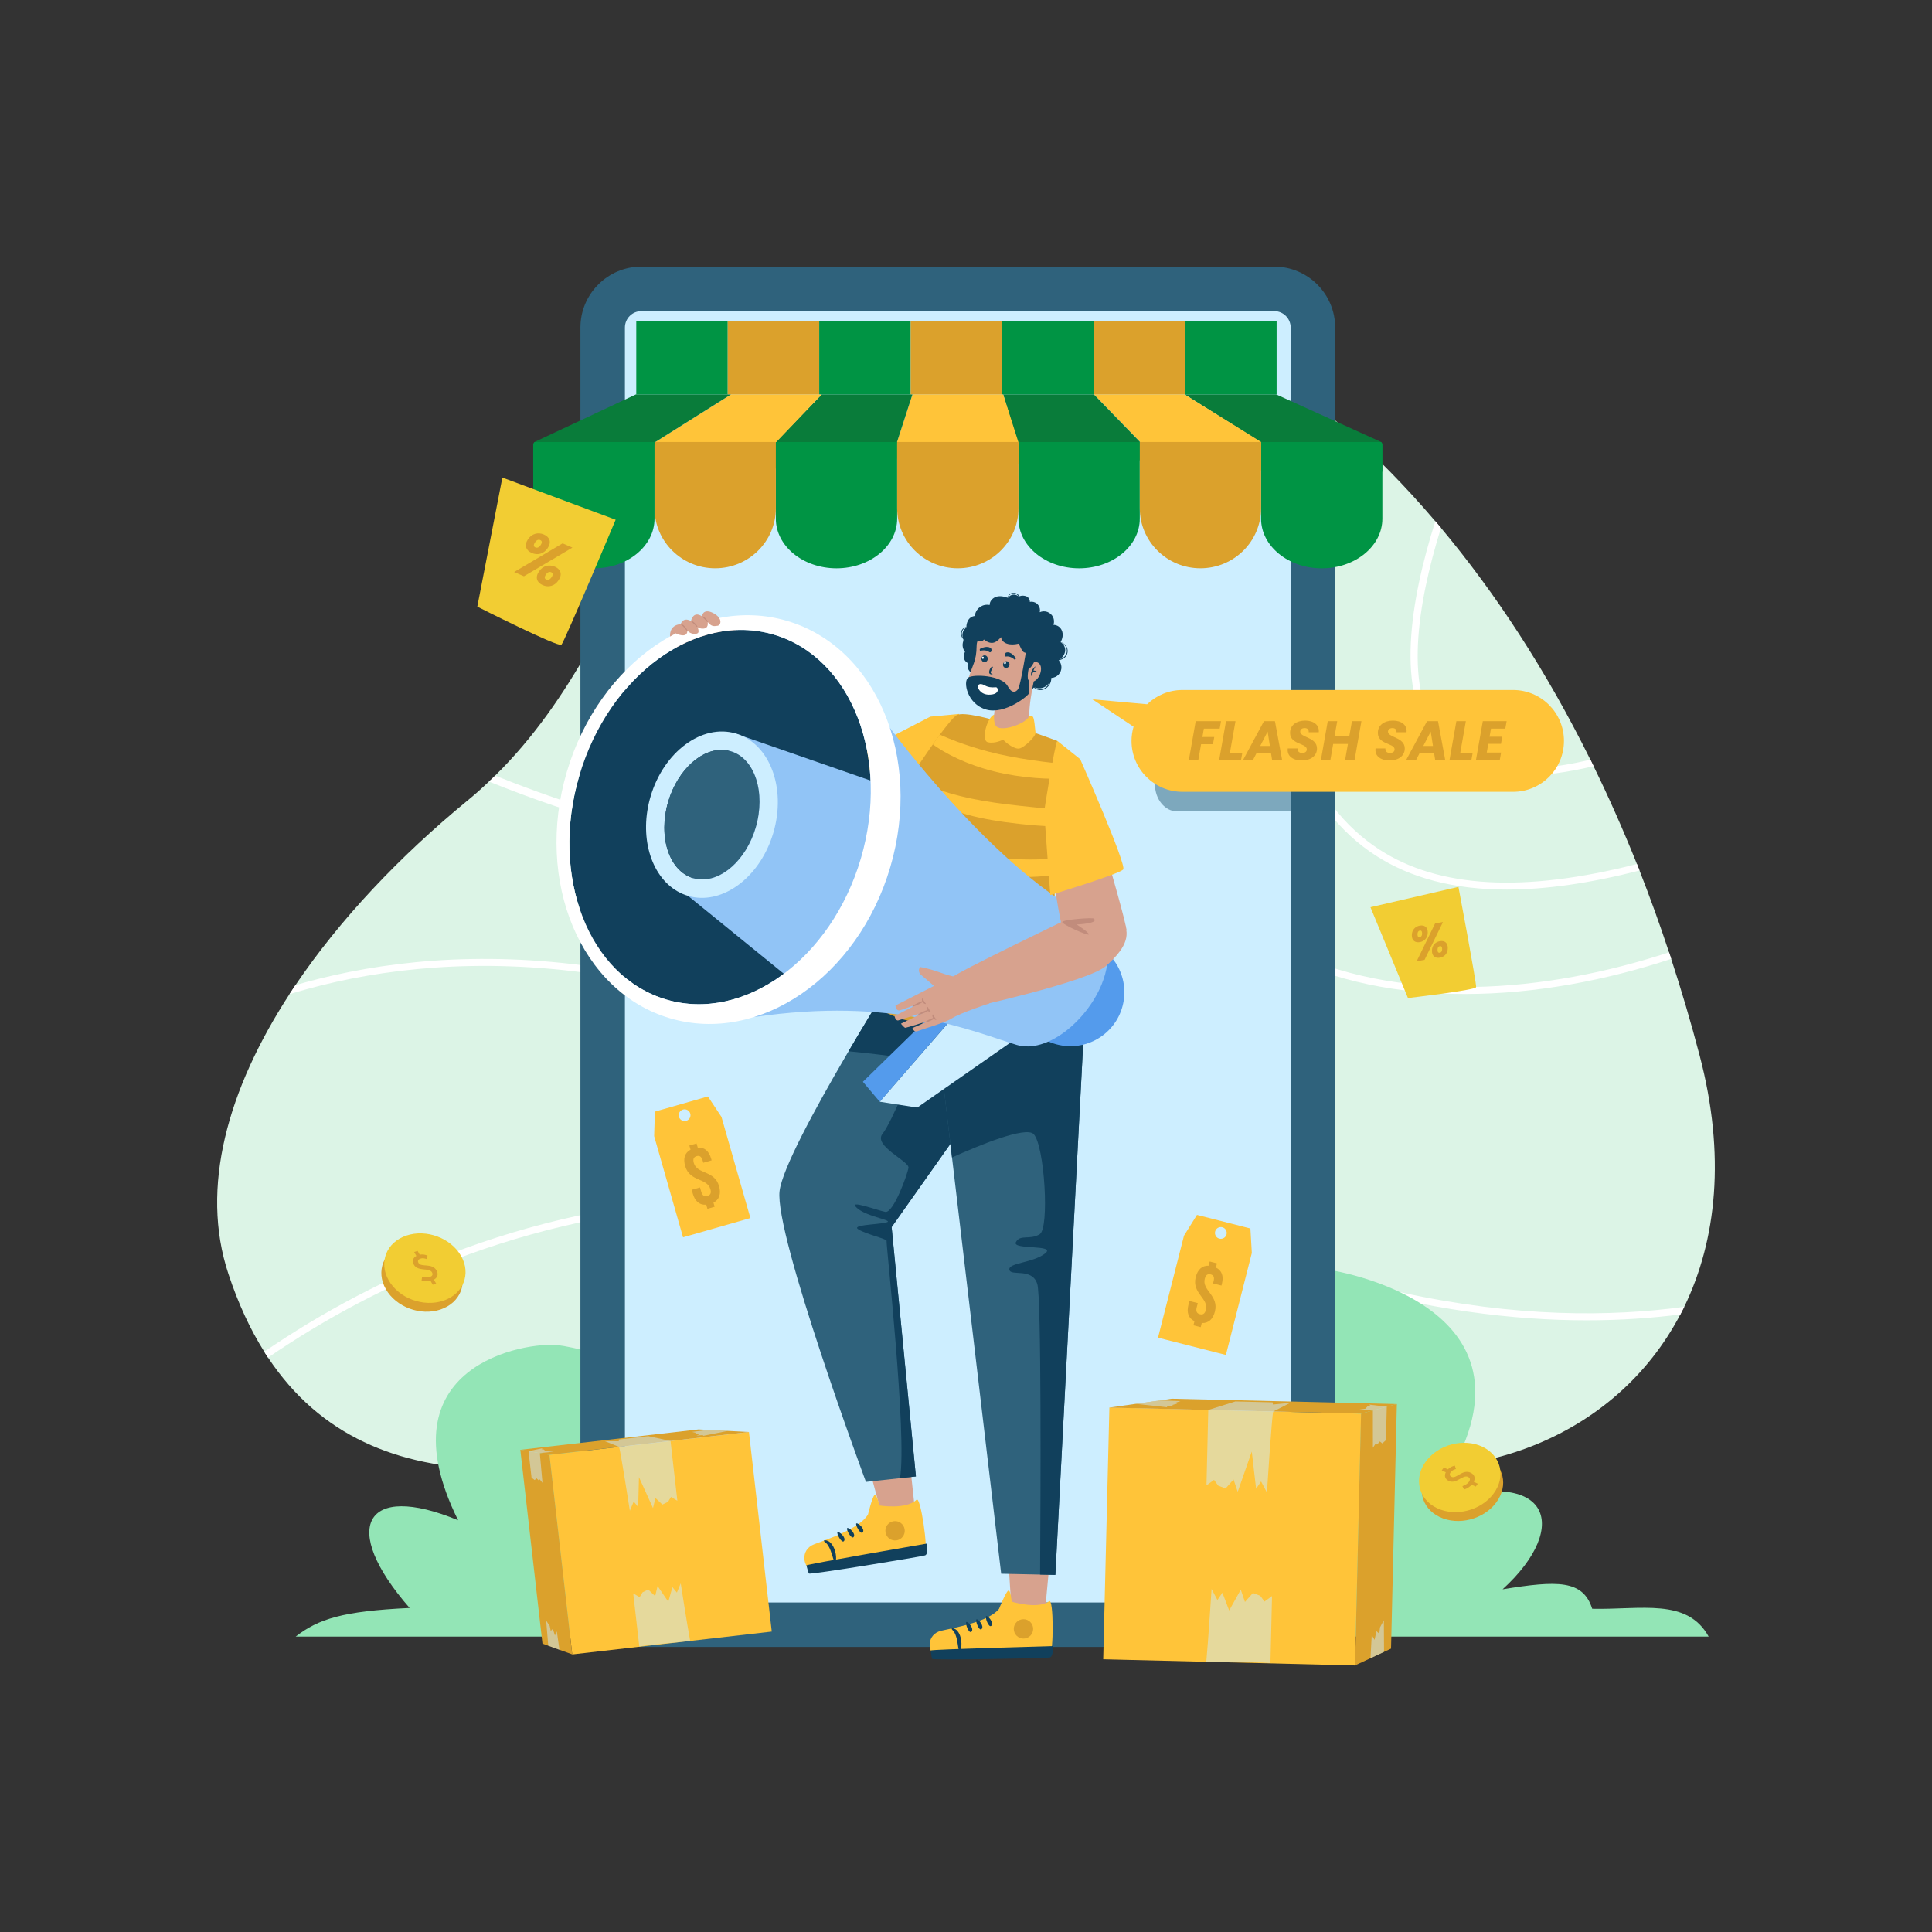 <svg xmlns="http://www.w3.org/2000/svg" enable-background="new -360.158 -1489.347 3000 3000" viewBox="-360.158 -1489.347 3000 3000" id="flash-sale-promotion">
  <rect x="-360.158" y="-1489.347" width="3000" height="3000" fill="#333333" stroke="none"/>
  <path fill="#DCF4E6" d="M2255.128,539.905c-1.95,4.01-4.009,7.911-6.068,11.811c-100.021,191.05-326.072,279.259-553.314,220.308
			c-84.309-21.889-157.021-64.911-242.739-98.288c-7.369-2.926-14.847-5.634-22.432-8.343
			c-121.37-43.564-271.564-63.72-514.844,19.938C537.426,815.37,217.097,861.643,56.066,618.687c-2.059-2.926-4.01-5.96-5.852-9.102
			c-21.781-34.461-40.42-74.556-55.7-120.828c-44.43-133.832-0.975-287.061,94.82-434.33c3.035-4.658,6.177-9.427,9.32-14.087
			c68.595-101.647,161.681-200.043,267.445-286.844c11.379-9.32,22.324-19.072,32.943-29.259c3.252-2.818,6.502-5.96,9.646-9.211
			c59.6-58.518,106.198-126.68,145.859-197.117c1.841-3.251,3.685-6.503,5.526-9.753
			c73.147-132.422,123.322-271.997,190.832-372.561c5.527-8.235,11.163-16.147,17.122-23.84c2.493-3.36,5.093-6.72,7.802-9.971
			c21.131-26.442,44.539-49.957,69.896-70.329c2.926-2.492,5.96-4.876,8.994-7.151c68.705-52.882,150.629-84.309,240.464-93.953
			c4.551-0.433,8.995-0.867,13.546-1.3c139.25-11.379,296.38,29.041,451.56,123.21c4.117,2.385,8.126,4.878,12.245,7.478
			c101.647,63.394,202.21,150.087,296.055,260.295c2.926,3.359,5.852,6.827,8.777,10.294
			c84.201,100.672,162.981,220.524,232.011,359.99c1.734,3.359,3.36,6.719,4.985,10.078c23.624,48.332,46.056,98.938,67.295,151.929
			c1.301,3.36,2.601,6.719,4.009,10.078c16.039,40.962,31.427,83.225,45.839,127.005c1.192,3.359,2.275,6.827,3.359,10.185
			c15.822,48.439,30.668,98.396,44.214,150.195C2319.606,304.101,2305.411,436.308,2255.128,539.905z"></path>
  <path fill="#FFF" d="M2234.864-0.406c-99.371,32.835-210.338,54.508-320.22,54.508c-101.54,0-202.102-18.638-291.612-64.26
				c-165.907-84.742-274.166-249.35-321.846-489.488c-60.251-303.532-138.275-474.099-206.003-570.003
				c4.551-0.433,8.995-0.867,13.546-1.3c67.511,98.503,143.693,270.047,203.078,569.245
				c46.922,236.67,153.337,398.785,316.21,481.901c183.139,93.519,414.608,71.305,603.489,9.212
				C2232.698-7.233,2233.781-3.765,2234.864-0.406z"></path>
  <path fill="#FFF" d="M2185.666-137.597c-76.722,19.722-145.318,29.584-206.111,29.584c-81.49,0-149.003-17.665-203.402-52.775
				c-112.482-72.713-172.193-220.307-182.487-451.234c-6.069-134.156-18.424-245.123-33.377-335.717
				c4.117,2.385,8.126,4.878,12.245,7.478c14.304,89.293,26.116,197.768,31.968,327.699
				c10.187,227.243,68.271,372.019,177.611,442.673c92.22,59.601,223.885,67.078,399.545,22.215
				C2182.958-144.315,2184.258-140.956,2185.666-137.597z"></path>
  <path fill="#FFF" d="M2114.362-299.604c-40.637 9.645-76.938 14.522-109.016 14.522-60.793 0-106.089-17.338-135.348-52.015-64.478-76.182-40.205-220.525-1.41-342.869 2.926 3.359 5.852 6.827 8.777 10.294-36.736 118.443-58.843 255.093.867 325.638 41.72 49.198 119.31 60.685 231.144 34.352C2111.111-306.323 2112.738-302.963 2114.362-299.604zM2255.128 539.905c-1.95 4.01-4.009 7.911-6.068 11.811-43.887 5.636-92.436 9.104-145.426 9.104-226.159 0-533.375-63.394-905.395-292.479C717.204-27.822 344.643-15.794 116.859 46.408c-9.32 2.602-18.531 5.202-27.525 8.019 3.035-4.658 6.177-9.427 9.32-14.087 5.093-1.517 10.186-2.926 15.279-4.335 229.952-62.852 605.655-75.098 1089.941 223.017C1665.62 543.265 2026.37 571.115 2255.128 539.905zM1453.007 673.737c-7.369-2.926-14.847-5.634-22.432-8.343C1288.617 514.332 1076.978 369.88 790.352 378.44c-318.162 9.428-564.369 123.97-734.286 240.247-2.059-2.926-4.01-5.96-5.852-9.102C221.54 492.441 469.696 377.14 790.025 367.604 1090.524 358.826 1309.53 515.415 1453.007 673.737zM1065.708-406.018c-10.294 112.7-64.585 186.388-157.022 213.046-33.376 9.645-70.003 13.872-108.907 13.872-121.477 0-265.278-42.154-400.736-96.663 3.252-2.818 6.502-5.96 9.646-9.211 176.093 70.654 364.866 119.635 496.963 81.598 110.968-32.076 142.393-128.413 149.328-203.619 15.714-173.385-82.358-417.207-209.254-561.551 2.926-2.492 5.96-4.876 8.994-7.151C984.434-829.62 1082.071-585.255 1065.708-406.018z"></path>
  <path fill="#FFF" d="M848.543-388.571c-12.679,6.394-27.634,9.32-44.213,9.32c-67.079,0-162.007-47.574-249.783-102.839
				c1.841-3.251,3.685-6.503,5.526-9.753c107.067,67.836,223.992,123.861,283.594,93.628c95.145-48.331-16.58-348.829-75.64-490.029
				c2.493-3.36,5.093-6.72,7.802-9.971C835.431-757.014,953.982-442.103,848.543-388.571z"></path>
  <g>
    <path fill="#93E5B6" d="M1027.256,1051.962h1265.789c-33.409-60.291-104.401-41.598-180.828-43.207
			c-14.284-45.074-53.868-44.127-139.14-30.247c108.028-98.517,74.325-195.305-114.076-132.219
			c215.191-292.957-118.399-359.911-167.661-365.77c-62.073-7.403-347.417,38.226-196.177,343.295
			c-183.217-76.042-233.34,13.84-95.066,171.987C1268.001,1001.993,1109.721,1031.008,1027.256,1051.962z"></path>
    <path fill="#93E5B6" d="M98.918,1051.962h1000.895c-64.927-15.081-199.457-32.94-259.977-34.214
			c-11.312-35.693-42.657-34.943-110.181-23.952c85.545-78.013,58.855-154.656-90.334-104.701
			c170.405-231.984-93.757-285.003-132.766-289.643c-49.154-5.863-275.11,30.27-155.347,271.846
			c-145.084-60.215-184.776,10.959-75.28,136.191C171.325,1012.393,134.209,1024.667,98.918,1051.962z"></path>
  </g>
  <g>
    <path fill="#2F627C" d="M635.706,1068.047c-52.158,0-94.59-42.432-94.59-94.589V-980.733c0-52.157,42.432-94.595,94.59-94.595
			h982.782c52.158,0,94.596,42.438,94.596,94.595V973.458c0,52.157-42.438,94.589-94.596,94.589H635.706z"></path>
    <path fill="#CDEEFF" d="M635.706,998.96c-14.062,0-25.503-11.441-25.503-25.502V-980.733c0-14.067,11.441-25.508,25.503-25.508
			h982.782c14.067,0,25.509,11.441,25.509,25.508V973.458c0,14.061-11.441,25.502-25.509,25.502H635.706z"></path>
    <g>
      <path fill="#097C3A" d="M1479.114-876.973l117.675,73.955l1.229,2.85v0.08l1.841,4.188
				c14.323,31.495,70.291,58.295,124.624,58.295c29.365,0,50.952-7.706,61.901-19.767v-42.796l-1.74-2.765l-163.375-74.04H1479.114z
				"></path>
      <path fill="#FFC439" d="M1499.351-737.617h52.045c40.615,0,64.814-36.545,54.464-60.561l-126.746-78.808h-140.789l76.04,78.331
				C1420.577-774.638,1458.737-737.617,1499.351-737.617z"></path>
      <path fill="#097C3A" d="M1197.523-876.956l24.065,80.251c2.744,31.839,49.75,59.126,104.664,59.126
				c55.048,0,94.89-30.666,86.656-62.505l-74.577-76.871H1197.523z"></path>
      <path fill="#FFC439" d="M1101.097-737.617h52.047c40.614,0,75.094-25.588,73.025-49.605l-28.648-89.765h-140.799l-27.455,84.764
				C1027.197-768.207,1060.483-737.617,1101.097-737.617z"></path>
      <path fill="#097C3A" d="M915.91-876.956l-82.434,85.209c-8.233,31.84,39.595,54.168,94.511,54.168
				c55.049,0,99.248-24.948,101.993-56.789l26.739-82.588H915.91z"></path>
      <path fill="#FFC439" d="M702.842-737.617h52.046c40.616,0,72.378-28.925,78.589-52.94l82.44-86.43H775.132l-137.493,86.379
				C627.287-766.59,662.229-737.617,702.842-737.617z"></path>
      <path fill="#097C3A" d="M467.815-799.92v42.464c10.844,12.064,32.537,19.851,61.902,19.851
				c55.047,0,111.322-27.304,125.032-59.13l1.433-3.265v-0.088l1.226-2.931h0.103l117.578-73.955H627.501l-157.845,74.04
				L467.815-799.92z"></path>
      <path fill="#009444" d="M1598.018-802.933v118.932c0 42.548 42.257 77.137 94.234 77.137 52.079 0 94.132-34.588 94.132-77.137v-116.167l-1.74-2.765H1598.018zM1221.309-802.976v118.999c0 42.522 42.237 77.096 94.185 77.096 52.071 0 94.183-34.575 94.183-77.096v-118.999H1221.309zM844.577-802.976v118.999c0 42.522 42.24 77.096 94.186 77.096 52.073 0 94.185-34.575 94.185-77.096v-118.999H844.577z"></path>
      <path fill="#DBA12C" d="M1409.676-803.02v102.757c0 51.55 42.166 93.338 94.181 93.338l0 0c52.014 0 94.18-41.788 94.18-93.338V-803.02H1409.676zM1032.948-700.262c0 51.55 42.166 93.338 94.181 93.338l0 0c52.012 0 94.18-41.788 94.18-93.338V-803.02h-188.362V-700.262zM656.215-700.262c0 51.55 42.167 93.338 94.181 93.338 52.017 0 94.183-41.788 94.183-93.338V-803.02H656.215V-700.262z"></path>
      <path fill="#009444" d="M467.815-799.92v115.919c0,42.548,42.257,77.137,94.234,77.137c52.08,0,94.133-34.588,94.133-77.137
				v-118.932H469.657L467.815-799.92z"></path>
      <rect width="142.046" height="113.273" x="627.846" y="-990.246" fill="#009444"></rect>
      <rect width="142.045" height="113.273" x="769.891" y="-990.246" fill="#DBA12C"></rect>
      <rect width="142.046" height="113.273" x="911.937" y="-990.246" fill="#009444"></rect>
      <rect width="142.046" height="113.273" x="1053.982" y="-990.246" fill="#DBA12C"></rect>
      <rect width="142.045" height="113.273" x="1196.028" y="-990.246" fill="#009444"></rect>
      <rect width="142.046" height="113.273" x="1338.073" y="-990.246" fill="#DBA12C"></rect>
      <rect width="142.045" height="113.273" x="1480.119" y="-990.246" fill="#009444"></rect>
    </g>
  </g>
  <g>
    <rect width="391.034" height="391.034" x="1357.668" y="700.983" fill="#FFC439" transform="rotate(1.403 1554.074 895.562)"></rect>
    <path fill="#CDEEFF" d="M1612.574,1093.04l2.477-104.02l-11.716,8.527l-6.56-8.962l-11.41-4.334l-12.354,13.926
			l-6.489-19.119l-17.999,32.332l-10.559-27.594l-7.72,11.332l-9.076-17.15c0,0-5.125,80.24-8.167,112.691
			C1546.159,1093.086,1579.433,1090.393,1612.574,1093.04z" opacity=".5"></path>
    <polygon fill="#DBA12C" points="1362.377 696.384 1459.563 682.543 1808.855 690.86 1753.301 705.693"></polygon>
    <polygon fill="#DBA12C" points="1808.875 690.835 1799.832 1070.6 1788.949 1075.661 1767.965 1085.471 1743.966 1096.635 1753.275 705.724"></polygon>
    <path fill="#CDEEFF" d="M1516.038,700.044l-2.788,117.108l11.719-8.527l6.56,8.963l11.409,4.334l12.355-13.929
			l6.485,19.119l21.807-62.469l6.753,57.73l7.72-11.329l9.076,17.147c0,0,7.558-118.348,9.767-125.745l26.739-13.588l-27.158,2.739
			l-0.597-3.4l-57.708-1.374L1516.038,700.044z" opacity=".5"></path>
    <polygon fill="#CDEEFF" points="1743.987 700.316 1771.645 700.607 1771.682 758.77 1776.455 751.432 1778.154 753.844 1782.45 748.956 1786.295 752.006 1791.98 746.882 1793.215 695.028 1765.525 691.684 1767.81 693.432 1763.431 694.341 1760.056 698.074" opacity=".5"></polygon>
    <polygon fill="#CDEEFF" points="1788.949 1075.661 1767.965 1085.471 1769.861 1049.463 1774.286 1057.025 1777.133 1043.541 1781.58 1047.472 1782.721 1037.578 1788.689 1026.568" opacity=".5"></polygon>
    <path fill="#CDEEFF" d="M1441.052,685.177l31.674,1.106l-7.684,2.584l2.505,1.472c0,0-8.944,2.327-8.182,2.345
			c0.76,0.018,6.053,1.809,5.295,1.591c-0.758-0.213-12.575,0.039-12.575,0.039l-0.036,1.494l-48.714-5.257L1441.052,685.177z" opacity=".5"></path>
    <g>
      <rect width="311.851" height="311.851" x="509.692" y="750.977" fill="#FFC439" transform="rotate(173.477 665.612 906.933)"></rect>
      <path fill="#CDEEFF" d="M632.534,1067.266l-9.423-82.442l9.917,5.933l4.568-7.589l8.751-4.26l10.811,10.176
			l3.783-15.651l16.613,24.39l6.409-22.674l6.944,8.448l5.979-14.273c0,0,9.822,63.365,14.565,88.921
			C685.289,1062.541,658.667,1062.788,632.534,1067.266z" opacity=".5"></path>
      <polygon fill="#DBA12C" points="802.827 734.279 724.643 730.251 447.805 761.894 492.994 769.693"></polygon>
      <polygon fill="#DBA12C" points="447.788 761.876 482.192 1062.865 491.199 1066.104 508.568 1072.392 528.431 1079.539 493.017 769.715"></polygon>
      <path fill="#CDEEFF" d="M681.04,748.199l10.609,92.816l-9.92-5.933l-4.568,7.589l-8.751,4.26l-10.811-10.178
			l-3.782,15.65l-21.798-48.054l-1.226,46.338l-6.945-8.445l-5.98,14.27c0,0-14.486-93.458-16.772-99.176l-22.211-8.876
			l21.767,0.229l0.231-2.742l45.737-5.228L681.04,748.199z" opacity=".5"></path>
      <polygon fill="#CDEEFF" points="500.006 764.755 478.058 766.968 482.198 813.168 477.882 807.683 476.705 809.72 472.942 806.146 470.107 808.844 465.224 805.18 460.527 764.083 482.28 759.442 480.59 760.995 484.134 761.403 487.082 764.126" opacity=".5"></polygon>
      <polygon fill="#CDEEFF" points="491.199 1066.104 508.568 1072.392 504.482 1043.928 501.509 1050.251 498.281 1039.745 495.03 1043.186 493.415 1035.41 487.885 1027.092" opacity=".5"></polygon>
      <path fill="#CDEEFF" d="M739.534,731.016l-25.078,3.148l6.289,1.502l-1.885,1.349c0,0,7.271,1.207,6.667,1.276
			c-0.602,0.069-4.678,1.871-4.092,1.644c0.587-0.224,9.992-0.87,9.992-0.87l0.135,1.184l38.316-7.667L739.534,731.016z" opacity=".5"></path>
    </g>
  </g>
  <g>
    <path fill="#FFC439" d="M739.086,213.227l-82.321,23.529l-1.165,38.041l44.868,157.098l11.159-3.145l82.289-23.53l11.133-3.189
				L760.136,244.96L739.086,213.227z M705.354,251.113c-4.827,1.382-9.846-1.454-11.245-6.26c-1.372-4.862,1.395-9.93,6.274-11.323
				c4.804-1.369,9.913,1.415,11.316,6.279C713.041,244.669,710.233,249.721,705.354,251.113z"></path>
    <path fill="#DBA12C" d="M712.122,295.815l-1.851-6.45l11.172-3.172l1.895,6.424c10.267-0.737,17.382,5.287,20.722,17.106
					l0.803,2.71l-12.967,3.722l-1.053-3.597c-1.761-6.244-4.936-7.91-9.262-6.641c-4.352,1.225-6.162,4.306-4.41,10.535
					c5.122,17.892,32.161,11.117,39.249,36.068c3.344,11.777,0.411,20.855-8.716,25.596l1.831,6.362l-11.209,3.214l-1.839-6.378
					c-10.4,0.815-17.509-5.352-20.88-17.173l-1.667-5.981l12.887-3.655l1.943,6.814c1.805,6.217,5.176,7.709,9.504,6.44
					c4.374-1.238,6.488-4.256,4.705-10.488c-5.116-17.935-32.147-11.145-39.222-36.023
					C700.393,309.541,703.126,300.679,712.122,295.815z"></path>
    <path fill="#FFC439" d="M1581.467,418.244l-82.974-21.11l-20.157,32.283l-40.315,158.327l11.224,2.9l82.947,21.093l11.224,2.849
				l40.264-158.327L1581.467,418.244z M1533.249,434c-4.866-1.236-7.774-6.213-6.564-11.07c1.262-4.892,6.205-7.878,11.122-6.625
				c4.84,1.235,7.853,6.212,6.617,11.121C1543.135,432.301,1538.165,435.252,1533.249,434z"></path>
    <path fill="#DBA12C" d="M1516.593,476.032l1.648-6.505l11.25,2.883l-1.596,6.505c9.242,4.531,12.357,13.319,9.294,25.212
					l-0.67,2.747l-13.078-3.313l0.901-3.638c1.622-6.281-0.283-9.32-4.66-10.401c-4.376-1.132-7.491,0.618-9.114,6.883
					c-4.582,18.037,22.193,25.795,15.756,50.922c-3.038,11.859-10.143,18.227-20.416,17.729l-1.622,6.419l-11.303-2.866l1.622-6.436
					c-9.397-4.531-12.434-13.439-9.397-25.35l1.571-6.007l12.974,3.329l-1.75,6.866c-1.571,6.281,0.592,9.267,4.97,10.349
					c4.402,1.132,7.748-0.412,9.345-6.694c4.608-18.072-22.166-25.813-15.756-50.871
					C1499.55,481.987,1506.371,475.706,1516.593,476.032z"></path>
    <path fill="#F2CD33" d="M419.917-747.783l-38.921,200.409c0,0,126.065,63.778,130.659,59.163
			c4.594-4.615,84.172-194.124,84.172-194.124L419.917-747.783z"></path>
    <path fill="#DBA12C" d="M484.44-659.36c8.764,3.809,12.16,11.646,5.904,20.993c-6.164,9.388-15.963,11.492-24.728,7.682
				c-8.857-3.849-12.252-11.686-6.089-21.074C465.784-661.106,475.675-663.169,484.44-659.36z M513.472-645.648l15.223,6.616
				l-75.282,44.506l-15.223-6.615L513.472-645.648z M470.508-646.987c-2.583,3.923-2.132,6.422,0.635,7.625
				c2.768,1.203,5.732,0.188,8.314-3.736c2.583-3.923,2.041-6.462-0.727-7.665C475.961-651.966,473.09-650.91,470.508-646.987z
				 M501.453-609.408c8.765,3.809,12.068,11.606,5.812,20.954c-6.164,9.387-15.963,11.491-24.728,7.682
				c-8.765-3.809-12.16-11.645-5.904-20.993C482.797-611.153,492.688-613.218,501.453-609.408z M487.428-597.075
				c-2.583,3.924-2.132,6.422,0.727,7.665c2.676,1.163,5.64,0.148,8.223-3.775c2.582-3.924,2.04-6.462-0.635-7.625
				C492.974-602.014,490.011-600.999,487.428-597.075z"></path>
    <path fill="#F2CD33" d="M1767.878-80.61l58.248,140.981c0,0,104.861-12.14,105.825-16.909s-27.445-155.694-27.445-155.694
			L1767.878-80.61z"></path>
    <path fill="#DBA12C" d="M1844.515-52.045c7.033-1.234,12.377,2.255,12.325,10.658c0.022,8.391-5.222,13.737-12.255,14.971
				c-7.107,1.247-12.451-2.242-12.473-10.632C1832.164-45.452,1837.481-50.811,1844.515-52.045z M1868.262-55.448l12.216-2.143
				l-28.614,58.746l-12.216,2.143L1868.262-55.448z M1840.922-38.594c0.005,3.51,1.315,4.883,3.536,4.493
				c2.221-0.39,3.651-2.243,3.646-5.753c-0.006-3.51-1.389-4.87-3.609-4.48C1842.273-43.944,1840.917-42.104,1840.922-38.594z
				 M1875.689-27.904c7.033-1.234,12.303,2.267,12.251,10.671c0.022,8.391-5.222,13.737-12.255,14.971
				c-7.033,1.234-12.377-2.255-12.325-10.658C1863.339-21.312,1868.656-26.671,1875.689-27.904z M1872.022-14.44
				c0.005,3.51,1.315,4.883,3.609,4.48c2.147-0.376,3.577-2.229,3.572-5.739c-0.006-3.51-1.389-4.87-3.536-4.493
				C1873.447-19.803,1872.017-17.95,1872.022-14.44z"></path>
    <g>
      <path fill="#DBA12C" d="M351.37,474.573c15.876,27.92,3.577,59.02-27.469,69.463s-69.084-3.725-84.961-31.646
			c-15.876-27.921-3.577-59.019,27.469-69.463C297.455,432.485,335.493,446.653,351.37,474.573z"></path>
      <path fill="#F2CD33" d="M355.818,460.895c15.876,27.92,3.577,59.019-27.469,69.463c-31.046,10.443-69.085-3.725-84.961-31.646
			c-15.876-27.92-3.578-59.02,27.469-69.463C301.904,418.806,339.942,432.974,355.818,460.895z"></path>
      <path fill="#DBA12C" d="M308.456,499.656c-4.231,0.997-9.596,0.822-13.983-0.67l0.801-5.784
				c4.349,1.153,8.293,1.594,11.859,0.394c4.288-1.442,5.319-4.051,3.497-7.255c-4.455-7.835-21.763-0.67-28.107-11.827
				c-3.137-5.518-1.536-10.723,3.864-13.67l-3.443-6.055l5.279-1.775l3.376,5.936c4.492-0.947,8.441-0.082,12.198,1.409
				l-1.632,5.286c-3.589-1.196-6.276-1.637-9.443-0.571c-3.565,1.199-4.796,3.594-3.041,6.679
				c4.05,7.123,21.189-0.341,28.005,11.648c3.205,5.637,1.872,11.036-4.053,14.301l3.476,6.113l-5.279,1.776L308.456,499.656z"></path>
    </g>
    <g>
      <path fill="#DBA12C" d="M1946.071,771.024c28.966,13.876,36.605,46.435,17.062,72.722c-19.543,26.287-58.867,36.348-87.834,22.472
			c-28.966-13.876-36.605-46.435-17.062-72.722C1877.78,767.209,1917.105,757.148,1946.071,771.024z"></path>
      <path fill="#F2CD33" d="M1941.922,757.252c28.966,13.876,36.605,46.435,17.062,72.722c-19.543,26.287-58.867,36.349-87.834,22.472
			c-28.966-13.876-36.605-46.435-17.062-72.722C1873.631,753.437,1912.956,743.376,1941.922,757.252z"></path>
      <path fill="#DBA12C" d="M1925.133,816.104c-2.906,3.232-7.412,6.148-11.867,7.426l-2.641-5.207c4.23-1.534,7.72-3.421,9.965-6.44
				c2.699-3.63,2.058-6.363-1.266-7.955c-8.129-3.894-18.257,11.865-29.832,6.319c-5.725-2.743-7.378-7.931-4.624-13.432
				l-6.282-3.009l3.324-4.47l6.159,2.95c3.15-3.34,6.886-4.882,10.822-5.801l1.675,5.273c-3.63,1.065-6.087,2.236-8.081,4.918
				c-2.245,3.018-1.89,5.687,1.311,7.22c7.389,3.54,17.209-12.366,29.647-6.408c5.848,2.801,7.832,7.996,4.829,14.057l6.342,3.038
				l-3.323,4.469L1925.133,816.104z"></path>
    </g>
    <g>
      <path fill="#2F627C" d="M1433.24-285.606v14.16c0,23.235,15.495,42.07,34.608,42.07h245.236v-56.23H1433.24z" opacity=".5"></path>
      <path fill="#FFC439" d="M1989.287-417.926h-513.378c-21.287,0-40.57,8.455-54.783,22.139l-85.012-7.685l63.919,42.552
			c-2.032,7.006-3.178,14.388-3.178,22.049c0,43.66,35.394,79.056,79.054,79.056h513.378c43.66,0,79.055-35.395,79.055-79.056
			C2068.342-382.531,2032.948-417.926,1989.287-417.926z"></path>
      <path fill="#DBA12C" d="M1496.532-369.53h39.302l-2.062 11.61h-24.597l-2.237 12.987h18.403l-2.063 11.18h-18.407l-4.299 24.597h-14.706L1496.532-369.53zM1558.306-369.53l-8.687 49.194h19.265l-1.979 11.18h-33.97l10.665-60.374H1558.306zM1613.456-319.822h-22.531l-5.504 10.665h-15.395l32.51-60.374h17.027l11.18 60.374h-15.563L1613.456-319.822zM1608.211-353.361l-11.523 22.36h15.049L1608.211-353.361zM1661.393-308.554c-13.501 0-23.393-6.365-21.929-18.663h15.308c-.343 4.212 2.062 7.052 7.052 7.052 4.3 0 7.223-1.891 7.223-5.592 0-9.716-25.801-7.395-25.973-25.284-.172-12.212 9.803-19.352 23.48-19.352 13.245 0 22.188 6.883 21.071 18.063h-15.655c.519-3.785-1.806-6.453-6.19-6.453-4.128 0-6.968 2.15-6.968 5.592 0 9.289 26.06 8.344 26.06 26.144C1684.873-316.38 1675.927-308.554 1661.393-308.554zM1732.891-334.184h-22.878l-4.387 25.028h-14.705l10.665-60.374h14.706l-4.212 23.736h22.874l4.216-23.736h14.705l-10.665 60.374h-14.706L1732.891-334.184zM1797.694-308.554c-13.501 0-23.393-6.365-21.929-18.663h15.308c-.343 4.212 2.062 7.052 7.052 7.052 4.3 0 7.223-1.891 7.223-5.592 0-9.716-25.801-7.395-25.973-25.284-.172-12.212 9.803-19.352 23.48-19.352 13.246 0 22.188 6.883 21.071 18.063h-15.655c.519-3.785-1.806-6.453-6.19-6.453-4.128 0-6.968 2.15-6.968 5.592 0 9.289 26.06 8.344 26.06 26.144C1821.173-316.38 1812.227-308.554 1797.694-308.554zM1866.694-319.822h-22.531l-5.504 10.665h-15.395l32.51-60.374h17.027l11.18 60.374h-15.563L1866.694-319.822zM1861.45-353.361l-11.523 22.36h15.049L1861.45-353.361zM1916.007-369.53l-8.687 49.194h19.265l-1.979 11.18h-33.97l10.665-60.374H1916.007zM1977.263-357.92h-22.272l-2.15 12.556h19.691l-1.979 11.096h-19.691l-2.409 13.501h22.276l-2.066 11.611h-36.982l10.666-60.374h36.981L1977.263-357.92z"></path>
    </g>
  </g>
  <g>
    <polygon fill="#D7A28E" points="987.53 783.205 1018.302 896.683 1062.436 872.606 1050.882 765.882"></polygon>
    <path fill="#FFC439" d="M1062.975,839.412c6.426-6.521,18.655,79.743,12.985,82.983c-5.67,3.241-158.805,31.314-174.007,27.221
					c-15.202-4.094-20.542-32.584,2.387-41.145c22.929-8.56,71.247-24.973,83.362-46.25c0,0,6.478-26.879,9.971-29.852
					c3.492-2.974,7.803,16.039,7.803,16.039S1047.554,855.063,1062.975,839.412z"></path>
    <path fill="#11405C" d="M919.2,903.046c-0.189,0.988,1.825,1.997,4.011,4.185c2.202,2.221,4.424,6.043,6.276,10.834
						c3.642,9.645,5.189,18.502,7.021,18.37c1.652-0.015,3.081-9.514-1.075-20.689c-2.096-5.515-5.744-10.241-9.579-12.173
						C921.975,901.666,919.268,902.33,919.2,903.046z"></path>
    <path fill="#11405C" d="M1078.756 907.543c.643 2.989 2.78 16.359-2.481 18.272-5.261 1.913-178.737 30.407-180.251 28.204-1.515-2.203-3.275-10.998-4.111-12.602C891.076 939.812 1078.756 907.543 1078.756 907.543zM979.746 889.832c3.414-5.345-7.503-14.822-10.078-13.647C967.094 877.36 976.379 895.102 979.746 889.832zM965.536 897.019c3.415-5.344-7.503-14.821-10.077-13.646C952.885 884.547 962.169 902.289 965.536 897.019zM950.55 903.335c3.416-5.345-7.503-14.822-10.077-13.646C937.898 890.864 947.183 908.605 950.55 903.335z"></path>
    <path fill="#DBA12C" d="M1014.847,889.965c1.284,8.207,8.978,13.819,17.185,12.535c8.206-1.285,13.818-8.979,12.534-17.185
					c-1.284-8.206-8.978-13.819-17.185-12.535C1019.174,874.065,1013.562,881.759,1014.847,889.965z"></path>
    <path fill="#2F627C" d="M1235.076,117.709l-210.721,298.394l37.693,387.148l-77.559,8.484c0,0-142.384-383.658-134.114-451.709
			c8.271-68.05,199.921-369.143,199.921-369.143L1235.076,117.709z"></path>
    <path fill="#11405C" d="M970.616,386.449c16.052,14.489,60.783,19.152,44.452,22.659c-16.33,3.507-54.485,3.382-41.84,10.854
			c12.724,7.483,44.643,14.762,43.3,17.489c-1.221,2.422,32.074,302.241,20.828,368.474l24.71-2.684l-37.686-387.117l210.66-298.382
			L1050.298-9.11c0,0-45.314,71.112-92.791,152.119c33.912,3.347,103.433,11.241,103.467,15.129
			c0.042,5.019-36.029,94.864-50.833,113.219c-14.725,18.365,41.726,42.588,40.368,52.511c-1.358,9.923-23.389,71.04-35.992,68.588
			C1001.834,389.992,954.554,372.039,970.616,386.449z"></path>
    <polygon fill="#D7A28E" points="1205.276 928.429 1212.776 1045.766 1260.828 1030.983 1270.81 924.101"></polygon>
    <path fill="#FFC439" d="M1268.909,997.001c7.292-5.535,7.059,81.591,0.984,83.988c-6.075,2.396-161.652,8.281-176.111,2.056
					c-14.46-6.225-15.672-35.186,8.246-40.38c23.918-5.193,74.087-14.528,89.12-33.853c0,0,10.255-25.675,14.137-28.119
					c3.881-2.443,5.429,16.99,5.429,16.99S1251.407,1010.286,1268.909,997.001z"></path>
    <path fill="#11405C" d="M1117.511,1039.421c-0.329,0.951,1.52,2.238,3.371,4.715c1.862,2.513,3.514,6.614,4.662,11.62
						c2.225,10.067,2.489,19.054,4.322,19.185c1.637,0.222,4.41-8.976,1.895-20.63c-1.285-5.758-4.22-10.956-7.74-13.417
						C1120.454,1038.452,1117.68,1038.722,1117.511,1039.421z"></path>
    <path fill="#11405C" d="M1274.783 1066.689c.209 3.05.412 16.588-5.069 17.73-5.481 1.141-181.248 4.533-182.432 2.137-1.184-2.397-1.669-11.353-2.266-13.061C1084.418 1071.786 1274.783 1066.689 1274.783 1066.689zM1179.324 1035c4.143-4.801-5.307-15.742-8.023-14.947C1168.585 1020.848 1175.238 1039.735 1179.324 1035zM1164.232 1040.082c4.144-4.801-5.307-15.742-8.022-14.947C1153.494 1025.929 1160.147 1044.816 1164.232 1040.082zM1148.497 1044.19c4.144-4.801-5.306-15.742-8.022-14.948C1137.759 1030.037 1144.411 1048.924 1148.497 1044.19z"></path>
    <path fill="#DBA12C" d="M1214.045,1040.152c0.097,8.305,6.909,14.96,15.215,14.863c8.306-0.098,14.96-6.91,14.863-15.216
					c-0.098-8.305-6.909-14.96-15.215-14.863C1220.601,1025.034,1213.947,1031.846,1214.045,1040.152z"></path>
    <polygon fill="#2F627C" points="1324.036 88.541 1278.583 956.11 1194.458 954.327 1103.833 187.026 1083.385 55.612"></polygon>
    <path fill="#11405C" d="M1083.418,55.59l12.416,80.064l8.009,51.398l14.267,120.915c40.335-18.176,114.861-49.222,126.904-36.171
			c16.776,18.065,24.659,146.031,9.224,155.404c-15.435,9.371-30.439-0.364-36.936,12.252c-6.567,12.528,64.052,2.942,45.216,17.67
			c-18.917,14.719-57.276,14.323-55.355,25.098c1.832,10.846,35.298-3.821,43.374,22.271c6.514,20.948,5.148,330.581,4.342,451.131
			l23.708,0.496l45.449-867.602L1083.418,55.59z"></path>
    <polygon fill="#D7A28E" points="751.591 -455.29 712.517 -435.288 679.956 -497.193 738.771 -519.115 744.816 -505.561 782.556 -520.493 785.483 -516.093 762.475 -485.091"></polygon>
    <path fill="#D7A28E" d="M943.415-284.852l-108.798,45.274L751.591-455.29l-40.581,11.967c0,0,53.63,290.327,82.257,322.583
		s184.457-50.978,184.457-50.978L943.415-284.852z"></path>
    <path fill="#FFC439" d="M1129.37-380.763l-44.918,4.21l-159.135,82.167l40.682,137.155c0,0,70.512-41.164,94.175-58.206
		C1083.838-232.48,1129.37-380.763,1129.37-380.763z"></path>
    <path fill="#DBA12C" d="M1281.657-338.871c0,0-134.464-50.718-156.018-40.125c-21.553,10.593-209.182,295.291-193.294,354.023
		c15.889,58.731,40.456,93.867,104.795,116.95c64.338,23.082,251.656-12.411,252.039-23.973
		C1289.562,56.444,1259.949-237.076,1281.657-338.871z"></path>
    <path fill="#FFC439" d="M1273.777-233.338c-.143 8.892-.072 17.927 0 27.178-16.636-.644-33.989-1.936-51.773-3.944-28.539-3.083-55.931-7.6-80.384-14.27-24.453-6.597-45.964-15.273-62.888-24.738-13.481-7.171-24.309-15.345-31.48-23.018 2.295-3.658 4.589-7.315 6.956-10.828 7.816 5.091 18.716 10.685 32.914 15.991 16.708 6.525 37.216 12.693 60.521 17.568 23.305 4.949 49.55 8.461 77.373 11.474C1241.867-235.991 1258.216-234.485 1273.777-233.338zM1276-130.581c-.86.144-1.721.216-2.581.359-28.109 3.585-59.302 3.585-91.427.285-32.126-3.512-62.099-9.105-89.348-16.779-27.106-7.673-50.84-18.213-69.126-29.614-9.394-5.881-17.354-11.761-23.95-17.355 2.581-4.516 5.163-8.963 7.744-13.408 7.314 4.302 15.919 8.892 25.671 13.408 17.999 8.392 40.372 16.134 66.186 22.087 25.744 5.807 55.143 10.541 85.691 13.84 30.547 3.155 59.732 3.944 85.977 1.936 1.434-.072 2.797-.216 4.159-.359C1275.283-147.646 1275.641-139.113 1276-130.581zM1280.303-53.638c-3.658.718-7.458 1.361-11.258 2.008-31.409 5.162-66.832 6.812-103.546 3.226-36.642-3.585-70.99-11.831-100.892-22.443-29.974-10.829-55.717-23.235-76.225-36.428-9.681-6.168-17.927-12.692-24.811-19.076 2.295-4.66 4.661-9.463 7.171-14.268 7.672 5.378 16.779 10.9 27.535 16.278 40.515 19.79 101.036 41.517 169.947 48.115 39.654 4.014 77.301 2.15 110.43-2.582C1279.227-70.204 1279.729-61.814 1280.303-53.638zM1286.039 25.598c-14.485 3.729-30.403 6.812-47.398 8.892-30.548 3.801-64.393 4.23-99.458 1.29-34.994-2.939-68.624-9.25-98.024-19.935-29.401-10.469-53.996-25.528-71.708-41.303-15.345-13.48-25.815-27.176-32.125-38.219 1.291-4.159 2.796-8.534 4.518-13.123 8.318 9.25 20.939 22.587 39.798 35.854 17.639 12.406 40.442 24.093 67.763 32.412 27.249 8.46 58.585 13.623 92.216 16.421 53.637 4.875 103.331 2.08 142.698-5.091C1284.892 11.042 1285.465 18.715 1286.039 25.598zM1276.717-304.543c-.645 7.673-1.219 15.847-1.721 24.38-4.302 0-8.748-.142-13.337-.285-19.003-.861-39.942-3.085-61.669-7.386-43.526-8.463-81.173-25.17-105.482-41.304-2.151-1.435-4.231-2.869-6.167-4.303 3.872-5.45 7.529-10.541 10.899-15.129 1.506.644 3.084 1.361 4.733 2.078 25.098 10.828 60.521 23.305 101.466 31.266C1230.824-310.208 1255.277-306.911 1276.717-304.543z"></path>
    <g>
      <polygon fill="#CDEEFF" points="1231.519 113.737 1064.116 230.512 1005.892 221.379 1130.942 77.293"></polygon>
      <polygon fill="#549BEC" points="1005.892 221.379 979.752 190.412 1110.497 62.718 1130.942 77.293"></polygon>
      <path fill="#549BEC" d="M1219.262,38.428c-7.169,45.692,24.06,88.543,69.753,95.714c45.692,7.168,88.546-24.062,95.711-69.752
			c7.171-45.695-24.059-88.546-69.751-95.714C1269.284-38.493,1226.431-7.264,1219.262,38.428z"></path>
      <path fill="#91C4F6" d="M810.664,89.936c217.24-32.009,338.571,22.098,407.537,43.145c47.003,14.372,108.73-36.826,132.18-93.741
			c17.207-41.732,13.858-86.497-30.862-110.782c-143.279-77.812-297.977-287.963-297.977-287.963l-19.842,42.234L810.664,89.936z"></path>
      <path fill="#11405C" d="M674.592,62.762C795.329,98.26,930.524,0.168,976.58-156.309
			c46.057-156.478-14.459-312.06-135.193-347.647c-120.737-35.501-255.932,62.594-301.988,219.07
			C493.343-128.408,553.943,27.267,674.592,62.762z"></path>
      <path fill="#91C4F6" d="M778.502-351.396l219.995,76.481c0,0,14.059,236.599-141.483,297.619L708.231-98.242L778.502-351.396z"></path>
      <path fill="#CDEEFF" d="M645.022-230.331c-9.654,61.538,16.182,118.274,63.224,132.071c3.181,0.935,6.438,1.686,9.64,2.188
			c50.05,7.852,103.599-34.884,122.816-100.179c20.456-69.493-5.701-138.63-58.268-154.112
			c-52.609-15.539-112.05,28.492-132.456,97.993C647.806-244.992,646.166-237.626,645.022-230.331z M677.368-244.31
			c7.55-25.689,21.28-47.075,37.565-61.405c16.279-14.283,35.203-21.445,53.144-18.63c2.07,0.324,4.168,0.797,6.243,1.412
			c37.495,10.998,54.949,64.247,38.946,118.613c-16.009,54.367-59.512,89.658-96.954,78.621
			C678.864-136.686,661.399-189.888,677.368-244.31z"></path>
      <path fill="#2F627C" d="M716.322-125.69c2.683,0.809,5.601,1.402,8.315,1.532c35.173,4.182,73.764-29.791,88.65-80.094
			c15.987-54.332-1.402-107.773-38.974-118.647c-2.015-0.551-4.255-1.111-6.281-1.435c-17.999-2.905-36.716,4.361-53.041,18.542
			c-16.339,14.407-30.061,35.744-37.645,61.456C661.351-189.778,678.762-136.788,716.322-125.69z"></path>
      <path fill="#FFF" d="M680.356,91.859c138.695,40.783,291.819-64.32,341.9-234.661
			c50.173-170.423-21.614-341.662-160.309-382.445c-138.691-40.869-291.816,64.232-341.989,234.656
			C469.79-120.256,541.664,50.989,680.356,91.859z M539.399-284.885c46.056-156.477,181.252-254.571,301.988-219.07
			c120.734,35.587,181.25,191.169,135.193,347.647C930.524,0.168,795.329,98.26,674.592,62.762
			C553.943,27.267,493.343-128.408,539.399-284.885z"></path>
    </g>
    <g>
      <path fill="#FFC439" d="M1183.246-379.595c2.314-0.963,57.402,1.665,60.027,2.886c2.624,1.222,3.777,19.279,4.506,25.009
			c0.73,5.729-17.376,23.014-25.024,24.611c-7.649,1.596-21.447-9.076-25.226-13.775c0,0-12.678,6.799-23.783,4.046
			C1162.64-339.569,1172.561-375.16,1183.246-379.595z"></path>
      <path fill="#11405C" d="M1272.316-436.64
				c9.068-0.398,16.096-8.067,15.703-17.134c-0.167-3.857-1.689-7.529-4.292-10.377c6.676-0.924,12.655-4.998,13.804-12.251
				c1.148-7.256-3.673-13.79-10.713-15.991c0,0,0,0-0.002,0.093c6.121,2.676,10.674,8.741,9.499,15.662
				c-1.021,5.904-5.199,9.134-10.261,10.655c4.167-2.844,6.965-7.29,7.725-12.278c0.652-5.628-2.129-11.101-7.061-13.892
				c3.123-5.482,4.525-12.544,1.786-18.489c-2.247-5.12-7.317-8.421-12.907-8.407c2.933-8.177-1.318-17.183-9.495-20.118
				c-3.827-1.373-8.037-1.212-11.747,0.453c1.707-7.094-2.657-14.227-9.749-15.936c-1.854-0.446-3.783-0.486-5.652-0.118
				c0.167-3.464-1.696-6.71-4.774-8.312c-3.606-1.638-7.714-1.782-11.425-0.402c-1.738-3.163-4.969-5.222-8.573-5.463
				c-4.731-0.162-8.879,3.132-9.796,7.777c-5.989-2.118-12.789-3.569-18.858-1.055c-4.984,2.062-9.054,6.815-8.97,12.338
				c-10.31-2.184-20.441,4.402-22.627,14.712c-0.161,0.757-0.274,1.522-0.343,2.293c-4.77,0.443-8.943,3.397-10.944,7.748
				c-1.487,2.878-2.237,6.081-2.183,9.322c-4.266,0.718-7.593,4.081-8.276,8.353c-0.489,3.951,0.818,7.916,3.561,10.802
				c0.152,1.137,0.047,2.293-0.307,3.383c-1.818,5.561-0.737,11.66,2.885,16.255c-3.721,5.411-2.353,12.816,3.058,16.539
				c0.424,0.292,0.864,0.555,1.321,0.787c-2.087,6.985,1.794,14.355,8.734,16.588c-1.27,5.519-0.063,11.32,3.303,15.876
				c2.617,3.475,7.051,6.22,11.362,5.013c-0.438,3.398,2.81,6.187,6.074,6.789c1.224,0.196,2.464,0.258,3.7,0.188
				c1.592-0.303,3.222-0.331,4.822-0.082c1.508,0.484,2.433,2.045,3.629,3.076c0.796,0.729,1.67,1.372,2.601,1.918
				c7.231,4.125,16.36,2.66,21.939-3.519c4.275,3.926,10.557,3.269,15.598,1.046c1.611-0.772,3.153-1.683,4.611-2.719
				c1.252-1.019,2.788-1.627,4.399-1.741c1.037,0.027,2.089,0.218,3.145,0.209c3.576-0.02,6.228-2.233,8.57-4.676
				C1257.019-411.623,1272.548-422.458,1272.316-436.64z M1133.208-505.377c0.042-4.499,2.91-8.487,7.166-9.955
				c-0.009,0.333-0.014,0.556-0.014,0.556s-1.191,0.86-1.721,1.328c-0.955,0.892-1.772,1.92-2.431,3.053
				c-1.4,2.354-2.069,5.072-1.92,7.809c0.101,1.205,0.345,2.392,0.725,3.541c0.048,0.14,0.086,0.282,0.119,0.428
				c-1.233-2.037-1.873-4.377-1.848-6.758L1133.208-505.377z M1215.807-565.81c-4.222-0.747-8.464,1.226-10.614,4.94l-0.334-0.009
				c1.569-4.094,4.133-7.309,9.191-7.18c3.173,0.212,5.993,2.098,7.398,4.95l0,0c-1.563-1.409-3.492-2.342-5.564-2.699
				L1215.807-565.81z M1245.517-422.126l0.114-0.108c9.051,4.194,19.793,0.468,24.307-8.426c-3.992,9.813-13.228,15.899-24.27,8.483
				L1245.517-422.126z"></path>
      <path fill="#D7A28E" d="M1189.404-359.747
					c12.671,5.679,49.65-8.967,48.872-20.02c-0.721-10.148,3.4-37.226,8.164-58.729l-55.368,21.863
					C1190.183-411.723,1175.261-366.067,1189.404-359.747z"></path>
      <path fill="#D7A28E" d="M1142.78-432.249
					c-6.062,22.658,21.742,42.605,33.971,45.451c3.323,0.769,58.016-15.725,63.236-43.685c3.324-17.818,13.4-57.807-17.653-70.323
					c-8.128-3.275-65.595-17.983-65.993,14.291C1156.024-461.042,1149.852-458.664,1142.78-432.249z"></path>
      <path fill="#11405C" d="M1233.1-478.304c0,0-8.447,52.134-12.148,58.47c-3.7,6.336-10.538,7.107-16.131-3.678
					c-8.963-17.286-53.237-19.4-61.554-13.628c-8.316,5.773-1.887,40.791,27.575,49.498c29.462,8.707,67.412-22.39,67.275-25.988
					c-0.138-3.599-1.885-49.697,5.6-61.448C1251.202-486.829,1233.1-478.304,1233.1-478.304z"></path>
      <path fill="#D7A28E" d="M1237.19-432.91c12.85,10.011,26.556-20.704,14.588-27.321c-3.456-1.912-10.546-3.245-13.078,3.778
					C1235.971-448.874,1234.376-435.102,1237.19-432.91z"></path>
      <path fill="#11405C" d="M1247.869-454.699c-3.176 2.008-9.308 9.241-6.255 15.406 0 0 .321-3.938 2.627-6.148l5.47-1.943-5.22-.84L1247.869-454.699zM1181.123-454.123c2.355 1.179-6.153 9.472-1.458 10.819 4.697 1.346-3.271 2.483-3.882-1.406C1175.175-448.597 1179.035-455.168 1181.123-454.123zM1197.896-459.612c-1.323 2.609-.414 5.727 2.027 6.962 2.441 1.234 5.488.121 6.809-2.491 1.322-2.609.415-5.73-2.026-6.964C1202.265-463.339 1199.216-462.224 1197.896-459.612z"></path>
      <path fill="#FFF" d="M1199.104-460.392c-0.382,0.89-0.091,1.868,0.646,2.185c0.741,0.315,1.65-0.149,2.03-1.038
						c0.38-0.89,0.089-1.869-0.65-2.185C1200.392-461.745,1199.482-461.281,1199.104-460.392z"></path>
      <g>
        <path fill="#11405C" d="M1163.754-466.814c-0.226,2.918,1.801,5.457,4.528,5.666c2.728,0.213,5.121-1.981,5.348-4.898
							c0.227-2.918-1.801-5.454-4.527-5.666C1166.376-471.923,1163.981-469.73,1163.754-466.814z"></path>
        <path fill="#FFF" d="M1164.574-467.992c-0.012,0.966,0.629,1.759,1.432,1.77c0.803,0.011,1.466-0.766,1.479-1.731
						c0.013-0.969-0.629-1.761-1.432-1.772C1165.249-469.738,1164.585-468.962,1164.574-467.992z"></path>
        <path fill="#11405C" d="M1161.988-478.757c-1.041-.167-1.083-2.836-.182-3.151 0 0 11.842-6.567 17.349-.004 0 0 .479 2.58.325 3.296-.243 1.123-1.886 2.943-3.265 1.875C1170.338-481.292 1161.988-478.757 1161.988-478.757zM1215.381-464.923c.995.348 2.302-1.979 1.66-2.685 0 0-7.29-11.411-15.256-8.26 0 0-1.649 2.041-1.855 2.744-.32 1.103.259 3.486 1.98 3.203C1209.243-471.126 1215.381-464.923 1215.381-464.923z"></path>
      </g>
      <path fill="#FFF" d="M1186.182-422.174
				c-15.564,1.36-16.741-4.502-23.191-4.962c-3.528-0.251-5.614,2.616-4.664,5.532c0,0,4.559,13.717,22.674,10.502
				C1192.421-413.124,1189.615-422.472,1186.182-422.174z"></path>
      <path fill="#11405C" d="M1240.583-475.918
				c-13.086,1.679-12.542-1.01-18.873-14.011c-14.035,3.533-26.004-0.104-27.498-10.134c-7.267,8.557-14.504,13.231-26.554,3.742
				c-4.857,6.978-14.511,0.206-14.305-4.225c0.462-9.979,23.357-32.085,73.143-16.249c44.107,14.026,17.126,66.333,10.719,65.544
				C1230.807-452.038,1241.653-469.784,1240.583-475.918z"></path>
    </g>
    <path fill="#D7A28E" d="M1360.271-153.357c0,0,30.279,104.411,28.556,108.267c-1.724,3.856-48.998,20.325-58.239,19.094
		c-9.242-1.231-27.39-2.89-35.007-7.195c-7.617-4.304-19.144-88.061-19.144-88.061L1360.271-153.357z"></path>
    <path fill="#FFC439" d="M1281.657-338.871l35.522,28.371c0,0,72.385,164.082,66.79,171.215
		c-5.594,7.133-113.247,39.779-113.247,39.779s-9.359-125.687-9.376-129.443C1261.329-232.706,1277.677-333.166,1281.657-338.871z"></path>
    <path fill="#D7A28E" d="M1313.927-70.123c0,0-195.151,93.573-196.201,99.037c-1.05,5.464,18.981,48.58,18.981,48.58
		s192.986-41.818,220.991-67.259c28.005-25.44,38.768-44.885,26.575-69.104C1372.081-83.087,1313.927-70.123,1313.927-70.123z"></path>
    <path fill="#C18C7C" d="M1338.323-62.945c-2.297-2.015-48.525,1.609-48.999,5.328c-0.474,3.719,40.323,21.926,41.183,19.21
		c0.86-2.716-18.719-15.374-18.719-15.374S1347.111-55.237,1338.323-62.945z"></path>
    <g>
      <path fill="#D7A28E" d="M1068.916,12.242c-5.536,6.473,1.06,12.097,1.06,12.097l20.164,17.203l-59.783,30.398
			c0,0,0.171,7.32,5.288,7.761c2.342,0.202,33.166-11.694,33.166-11.694l-39.909,20.326c0,0,1.287,7.816,5.828,6.771
			c2.171-0.5,41.57-13.11,41.57-13.11l-37.482,18.201c0,0,5.329,6.781,7.011,6.401c8.672-1.961,38.706-11.849,38.706-11.849
			l-27.876,12.213c0,0,2.099,7.22,8.014,4.802c7.08-2.895,42.781-13.027,52.859-19.591c13.201-8.598,58.51-23.402,58.51-23.402
			s-20.74-47.773-22.168-51.872c-5.765,2.498-26.459,11.137-26.459,11.137C1108.346,25.947,1095.293,17.069,1068.916,12.242z"></path>
      <path fill="#C18C7C" d="M1074.289 64.951c.305.635-3.421 3.066-8.324 5.429-4.902 2.364-9.125 3.765-9.43 3.131-.307-.634 3.421-3.065 8.323-5.429C1069.761 65.719 1073.983 64.317 1074.289 64.951zM1082.618 78.808c.277.648-3.308 2.801-8.007 4.809-4.699 2.008-8.732 3.112-9.009 2.464-.277-.648 3.308-2.801 8.007-4.809C1078.308 79.263 1082.342 78.16 1082.618 78.808zM1091.485 91.105c.295.639-2.591 2.603-6.448 4.385s-7.223 2.709-7.519 2.07c-.295-.64 2.591-2.603 6.449-4.385C1087.823 91.393 1091.19 90.466 1091.485 91.105z"></path>
      <path fill="#C18C7C" d="M1088.256 85.75c.762-.045 1.309 2.149 2.645 4.214 1.292 2.112 2.99 3.428 2.747 4.078-.177.705-3.107.144-4.903-2.716C1086.967 88.458 1087.625 85.712 1088.256 85.75zM1080.02 74.114c.761-.045 1.308 2.15 2.646 4.214 1.29 2.112 2.989 3.428 2.745 4.078-.177.705-3.106.144-4.903-2.716C1078.73 76.823 1079.389 74.076 1080.02 74.114zM1072.049 61.098c.762-.046 1.309 2.149 2.645 4.214 1.292 2.112 2.99 3.428 2.747 4.078-.177.705-3.107.144-4.903-2.716C1070.759 63.806 1071.418 61.06 1072.049 61.098z"></path>
    </g>
    <g>
      <path fill="#D7A28E" d="M729.738-532.406c0,0,1.487-13.005,17.218-5.151c15.732,7.856,12.622,19.214,6.973,19.926
					c-5.651,0.713-9.223,1.591-15.286-5.956c0,0,1.88,8.207-4.337,9.95c-6.216,1.742-11.398-2.048-11.398-2.048
					s3.176,6.943,0.761,9.188c-2.415,2.244-10.73,2.538-16.545-3.512c0,0,0.94,8.523-9.122,7.006
					c-6.728-1.014-8.657-3.028-8.657-3.028l-8.991,5.058c0,0-2.414-17.602,16.418-19.226c0,0,3.428-11.742,15.994-4.804
					C712.766-525.004,715.915-541.502,729.738-532.406z"></path>
      <path fill="#C18C7C" d="M729.764-532.249c-.262.493 2.139 2.109 4.555 4.591 2.464 2.451 3.977 4.852 4.431 4.673.516-.171-.404-3.277-3.111-5.975C732.962-531.693 729.952-532.675 729.764-532.249zM712.62-525.366c-.109.249.491.762 1.4 1.609.915.847 2.15 2.054 3.51 3.418 2.721 2.726 4.968 4.973 5.378 4.652.399-.307-1.239-3.127-4.066-5.964-1.411-1.415-2.87-2.544-4.061-3.176C713.584-525.464 712.713-525.589 712.62-525.366zM696.772-520.2c-.081.271.632.706 1.634 1.519 1.004.826 2.297 2.08 3.632 3.599 2.68 3.03 4.653 5.755 5.107 5.491.437-.235-.869-3.491-3.722-6.723-1.415-1.614-3-2.852-4.315-3.476C697.775-520.409 696.829-520.42 696.772-520.2z"></path>
    </g>
  </g>
</svg>
